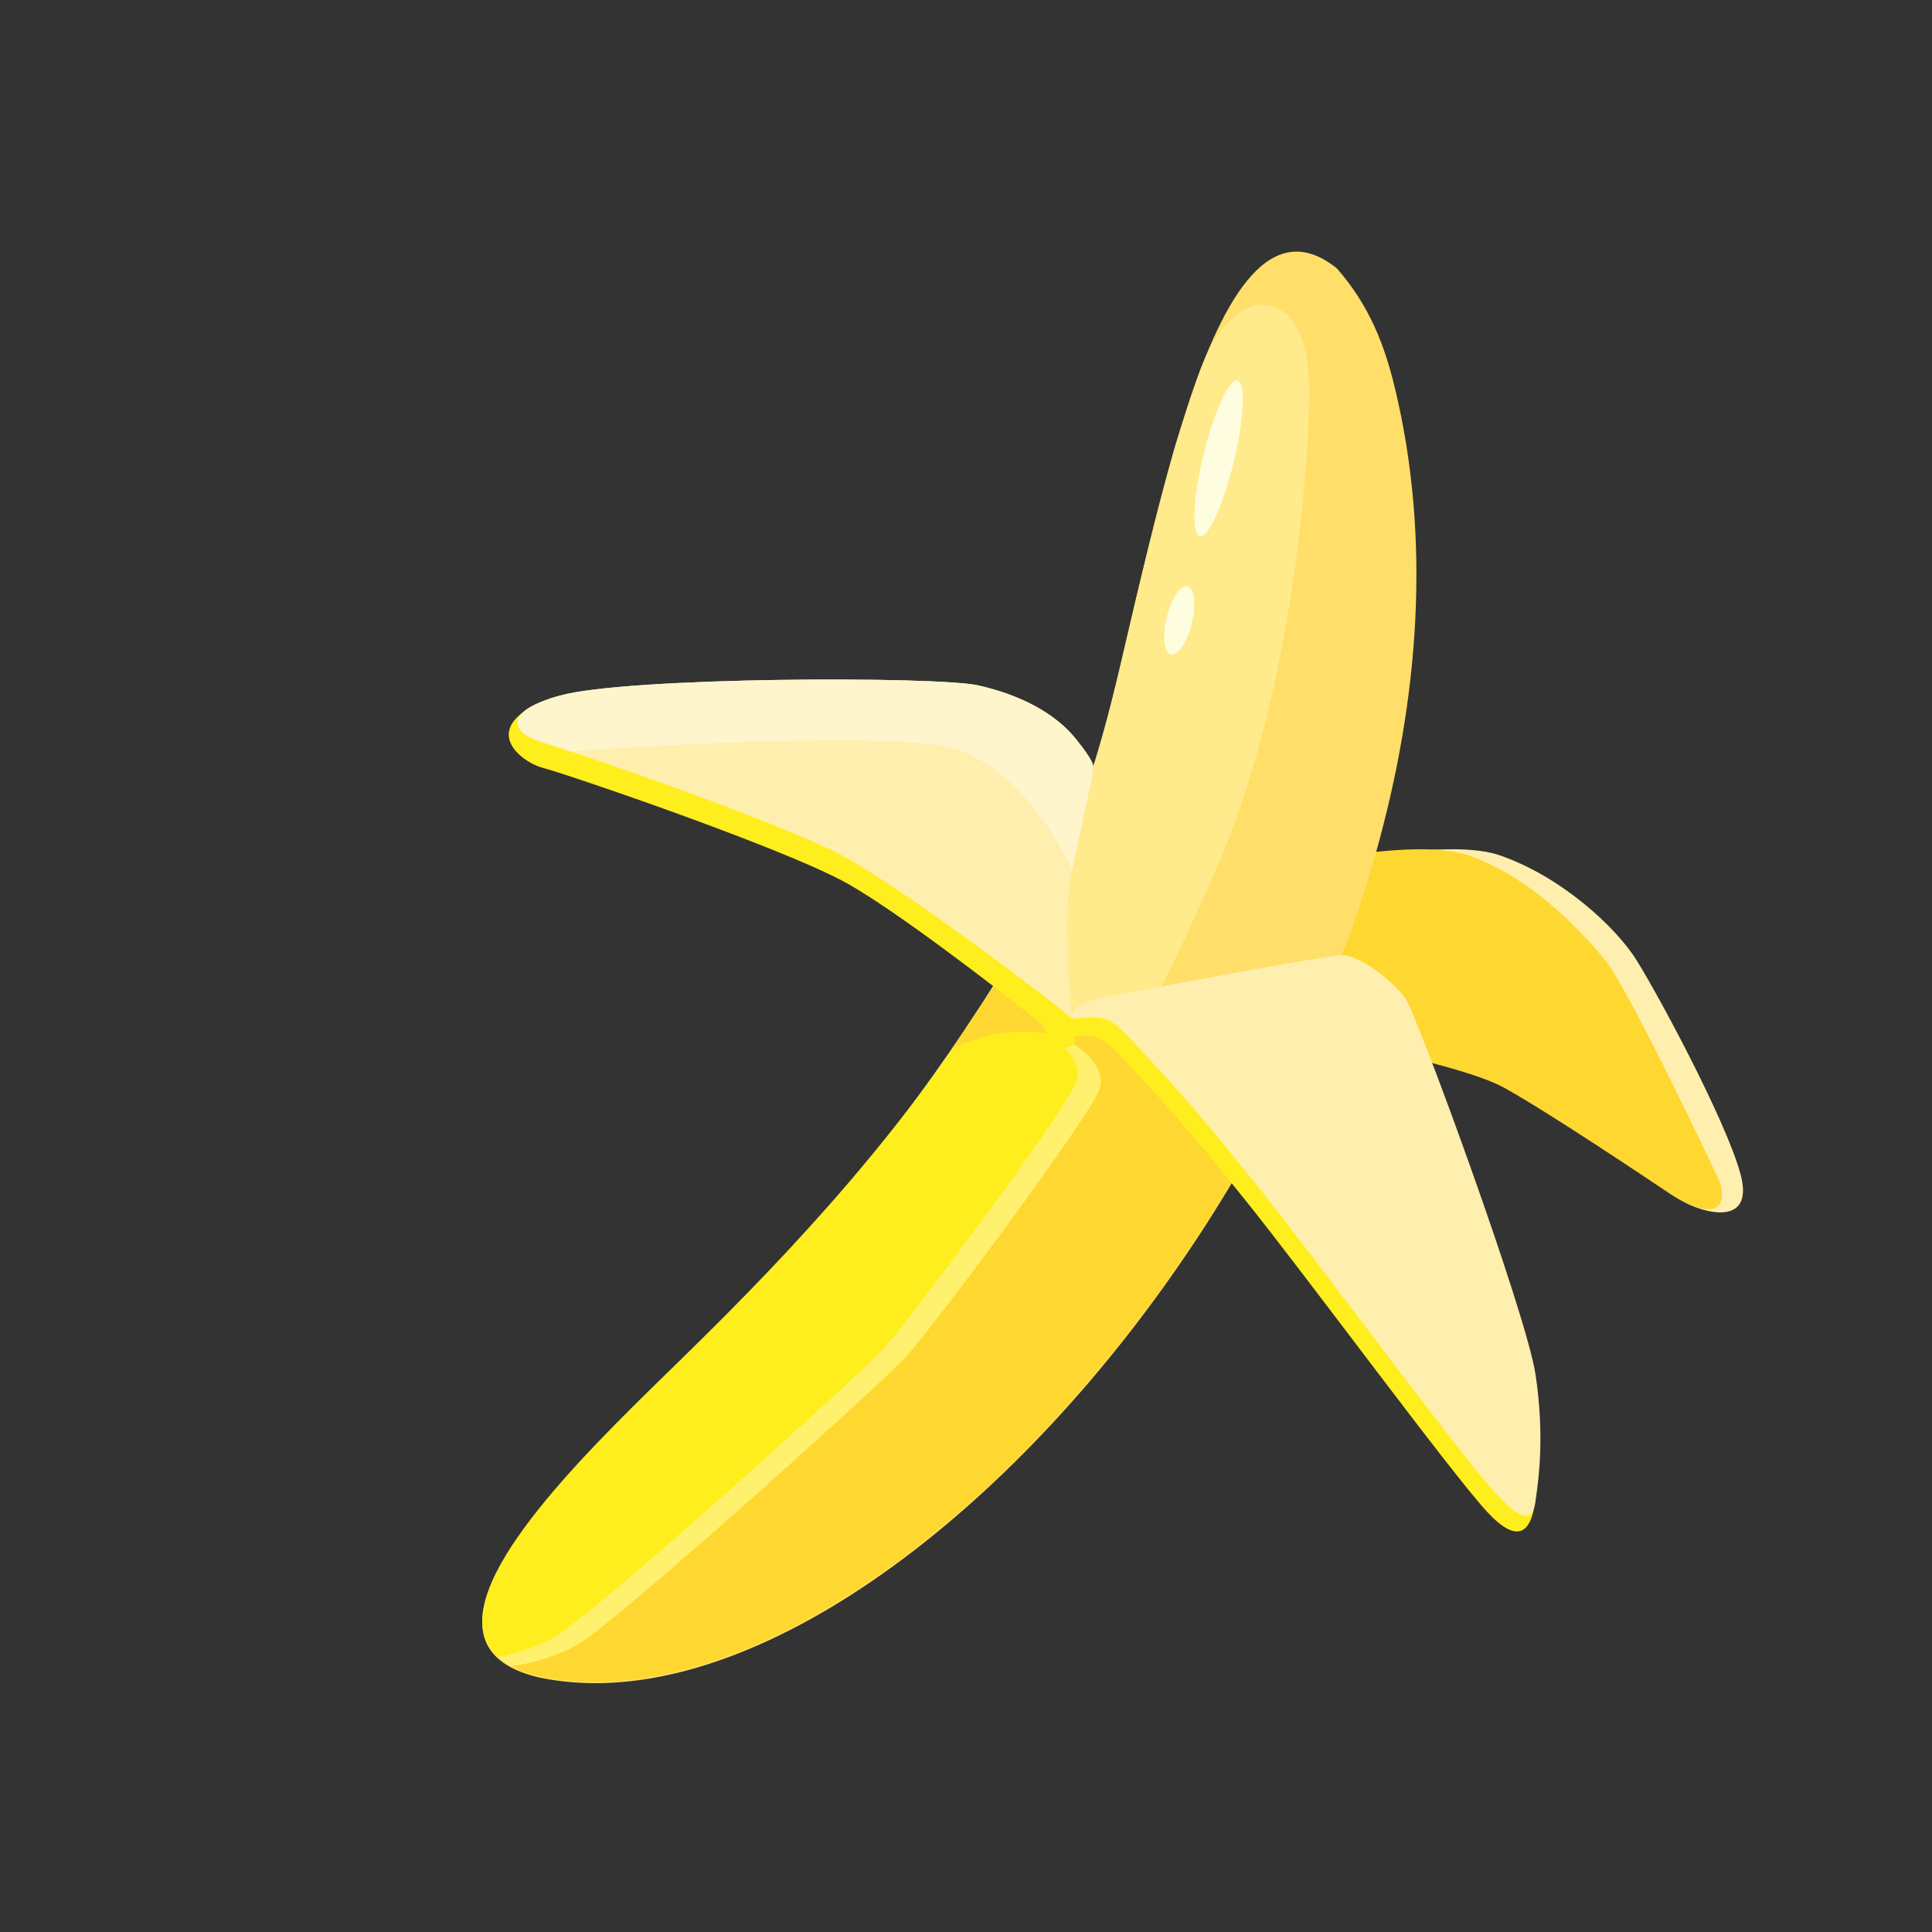 <?xml version="1.0" encoding="utf-8"?>
<!-- Generator: Adobe Illustrator 26.0.3, SVG Export Plug-In . SVG Version: 6.00 Build 0)  -->
<svg version="1.1" id="Слой_1" xmlns="http://www.w3.org/2000/svg" xmlns:xlink="http://www.w3.org/1999/xlink" x="0px" y="0px"
	 viewBox="0 0 1080 1080" style="enable-background:new 0 0 1080 1080;" xml:space="preserve">
<rect x="0" y="0" width="1080" height="1080" fill="#333333" stroke="none"/>
<style type="text/css">
	.st0{fill:#FFEFAE;}
	.st1{fill:#FFD731;}
	.st2{fill:#005318;}
	.st3{fill:#002716;}
	.st4{fill:#FFDF69;}
	.st5{fill:#1EEF00;}
	.st6{fill:#00B700;}
	.st7{fill:#A4FF5C;}
	.st8{fill:#E7FFAB;}
	.st9{fill:#726D00;}
	.st10{fill:#FFEA8C;}
	.st11{fill:#FFFDE0;}
	.st12{fill:#FFEE1E;}
	.st13{fill:#FFF16E;}
	.st14{fill:#FFF5CC;}
	.st15{fill:#FFA91F;}
	.st16{fill:#FFCB4A;}
	.st17{fill:#FFEB97;}
	.st18{fill:#FF9017;}
	.st19{fill:#EA6F00;}
	.st20{fill:#A000E2;}
	.st21{fill:#BF36FF;}
	.st22{fill:#DCA1FF;}
	.st23{fill:#006D1C;}
	.st24{fill:#008C1E;}
	.st25{fill:url(#SVGID_1_);}
	.st26{fill:#FF9E78;}
	.st27{fill:#FF855F;}
	.st28{fill:#086B00;}
	.st29{fill:#FFBDA6;}
	.st30{fill:#688E00;}
	.st31{fill:#FF8D73;}
	.st32{fill:#FF6D00;}
	.st33{fill:#FF7F29;}
	.st34{fill:#6CC900;}
	.st35{fill:#599E00;}
	.st36{fill:#8AE200;}
	.st37{fill:#616800;}
	.st38{fill:#CC4400;}
	.st39{fill:#CE0000;}
	.st40{fill:#FFAA88;}
	.st41{fill:#F72300;}
	.st42{fill:#FF3600;}
	.st43{fill:#DD0000;}
	.st44{fill:#FF5C36;}
	.st45{fill:#FF8269;}
	.st46{fill:#8C004D;}
	.st47{fill:#399B00;}
	.st48{fill:#2B7C00;}
	.st49{fill:#5EBF00;}
	.st50{fill:#B2006A;}
	.st51{fill:#FF6ED3;}
	.st52{fill:#7CDB00;}
	.st53{fill:#86D300;}
	.st54{fill:#5DB500;}
</style>
<path class="st0" d="M616.54,568.24l95.63-78.35c0,0,91.16-23.6,125.78-11.89c34.62,11.71,65.56,40.46,76.97,58.88
	c15.38,24.82,54.8,99.55,58.97,123.67c4.17,24.12-20.96,17.85-33.2,10.99c-14.32-8.03-56.31-48.93-82.21-63.38
	c-25.91-14.45-119.57-31-119.57-31L616.54,568.24z"/>
<path class="st1" d="M599.06,568.24l95.63-78.35c0,0,91.16-23.6,125.78-11.89c34.62,11.71,63.32,42.05,76.97,58.88
	s63.84,123.47,63.84,123.47c6.71,23.14-14.05,16.12-27.71,7.01c-13.66-9.11-66.67-44.76-92.57-59.21
	c-25.91-14.45-119.57-31-119.57-31L599.06,568.24z"/>
<path class="st4" d="M747.31,150.01c-72.89-58.57-105.1,173.06-135.11,277.43c-46.22,158.22-190.56,292.93-248.89,350.22
	s-139.11,141.78-62.22,160c210.85,44.91,560.13-384.85,478.58-721.11C774.05,193.4,765.89,171.22,747.31,150.01z"/>
<path class="st10" d="M657.26,248.29c12.49-38.12,17.13-60.09,34.85-72.91c11.47-8.31,20.26-4.96,26.37-0.16
	c6.22,4.89,11.85,15.65,13.19,36.05c1.33,20.4-4,165.73-52,275.06s-90,176-139.67,229.33C490.33,769,463.67,746.33,461,737
	s-26.8-30.42,10.6-71.88s103.49-137.21,119.76-181.22c14.45-39.08,22.78-58.1,38.78-128.32
	C640.04,312.17,655.12,254.83,657.26,248.29z"/>
<ellipse transform="matrix(0.236 -0.972 0.972 0.236 166.391 905.612)" class="st11" cx="659.17" cy="346.98" rx="19.56" ry="7.22"/>
<ellipse transform="matrix(0.236 -0.972 0.972 0.236 271.191 857.811)" class="st11" cx="681.17" cy="256.43" rx="44.82" ry="8.67"/>
<path class="st12" d="M741.05,556.52c-5.59,13.46-11.57,26.78-17.91,39.91c-100.11,207.5-288.75,368.84-422.05,340.45
	c-4.78-1.13-8.96-2.52-12.56-4.15c-1.01-0.45-1.98-0.93-2.9-1.42c-2.82-1.51-5.24-3.18-7.28-5
	c-33.06-29.65,34.39-99.76,84.96-149.43c37.29-36.62,109.7-104.87,169.18-190.68c2.66-3.85,5.3-7.73,7.91-11.65
	c4.11-6.15,8.13-12.39,12.07-18.71c1.72-2.76,3.42-5.53,5.1-8.32l0.3,0.19l28.35,17.71l5.09-0.65l7.78,4.86l45-4.16l2-0.18
	L741.05,556.52z"/>
<path class="st13" d="M710.27,592.22C610.24,799.56,421.81,960.81,288.53,932.73c-1.01-0.45-1.98-0.93-2.9-1.42
	c-2.82-1.51-5.24-3.18-7.28-5c7-1.23,18.6-4.14,31.11-10.85c20.15-10.82,167.71-143.86,182.99-160
	c15.27-16.15,103.06-134.31,109.16-150.37c4.65-12.24-9.65-23-16.72-27.44h-0.01c-2.21-1.38-3.71-2.15-3.71-2.15
	s-17.55-6.09-40.77-0.95c-0.15,0.03-0.29,0.07-0.44,0.1l12.51-18.81c1.72-2.76,3.42-5.53,5.1-8.32l0.3,0.19l28.35,17.71l5.09-0.65
	l7.78,4.86l45-4.16L710.27,592.22z"/>
<path class="st1" d="M723.14,596.43c-100.11,207.5-288.75,368.84-422.05,340.45c-4.78-1.13-8.96-2.52-12.56-4.15
	c-1.01-0.45-1.98-0.93-2.9-1.42c4.38-0.43,19.71-2.52,36.7-11.64c20.15-10.82,167.71-143.86,182.99-160
	c15.27-16.15,103.06-134.31,109.16-150.37c6.1-16.07-20.44-29.59-20.44-29.59s-3.39-1.17-9.15-2.06h-0.01
	c-11.07-1.69-30.9-2.3-52.39,8.55c-0.1,0.04-0.21,0.1-0.31,0.15l7.78-11.7l12.51-18.81l5.4-8.13l28.35,17.71l5.09-0.65l7.78,4.86
	l45-4.16l-3.03-1.22l1.87-0.24l3.16,1.28L723.14,596.43z"/>
<g>
	<path class="st12" d="M606.33,442.33c0.56,3.86-9.92,20.02-16.11,39.66c-2.27,7.2-3.97,14.87-4.33,22.57
		c-1.09,22.87,8.22,50.56,12.73,64.45c1.42,4.37,2.36,7.37,2.36,8.44c0,0,0.14,6.53-1.09,7.05c-2.01,0.85-10.51,3.76-14.89-0.09
		c0,0,0.67-9.3-3.55-12.64c-30.24-24.14-81.33-62.98-107.63-77.8c-34.81-19.62-156.73-61.2-169.97-64.61
		c-8.62-2.22-21.75-11.14-19.11-21.39c0.8-3.16,3.11-6.45,7.5-9.7c3.23-2.41,7.59-4.79,13.32-7.09c0.01-0.01,0.03-0.01,0.04-0.02
		c1.14-0.45,2.42-0.88,3.84-1.28c43.79-12.34,214.99,2.16,237.31,7.24c23.05,5.25,42.67,15.2,54.64,30.13
		C613.36,442.18,606.33,442.33,606.33,442.33z"/>
	<path class="st0" d="M610.84,428.98c0.6,4.16-6.93,34.09-11.46,57c-1.2,6.09-2.08,12.29-2.37,18.32
		c-1.42,29.88,2.04,60.53,2.08,65.25c-0.04-0.1-0.2-0.28-0.47-0.54c-7.07-6.87-88.85-68.86-124.58-89
		c-29.04-16.36-118.73-48.02-155.33-60.05c-0.07-0.02-0.14-0.04-0.21-0.07l-0.24-0.08c-7.04-2.3-12.04-3.86-14.19-4.41
		c-3.11-0.8-6.36-2.11-9.01-3.78c-5.36-3.37-8.29-8.23-2.82-13.35c2.5-2.35,6.75-4.75,13.32-7.09c0.01-0.01,0.03-0.01,0.04-0.02
		c1.2-0.43,2.48-0.85,3.84-1.28c1.1-0.34,2.25-0.68,3.46-1.02c37.67-10.58,211.02-10.94,234.07-5.7
		c23.05,5.25,42.67,15.2,54.64,30.13C613.58,428.23,610.84,428.98,610.84,428.98z"/>
</g>
<g>
	<path class="st12" d="M608.38,562.48c0,0,126.16-18.38,136.83-18.38c10.67,0,28.84,15.16,35.18,23.73
		c6.33,8.57,67.56,175.68,72.89,210.35s6.18,54.77,4.68,62.97c-1.85,10.07-6.46,25.92-26.9,3.7S729.86,712.8,695.94,670.63
		c-21.93-27.26-36.17-44.53-58.07-68c-10.37-11.11-16-18.22-22.52-21.78c-6.78-3.7-21.31-1.15-21.31-1.15
		C593.11,569.89,605.39,563.51,608.38,562.48z"/>
	<path class="st0" d="M616.43,557.68c0,0,123.17-23.65,133.83-23.65c10.67,0,28.84,15.16,35.18,23.73
		c6.33,8.57,67.56,175.68,72.89,210.35c5.33,34.67,1.49,60.21,0.56,67.11c-1.32,9.79-2.33,21.78-22.78-0.44
		C815.67,812.56,734.92,702.72,701,660.56c-21.93-27.26-36.17-44.53-58.07-68c-10.37-11.11-16-18.22-22.52-21.78
		c-6.78-3.7-21.31-1.15-21.31-1.15C598.16,559.81,616.43,557.68,616.43,557.68z"/>
</g>
<path class="st14" d="M610.84,428.98c0.6,4.16-6.93,34.09-11.46,57l0,0c0,0-25.78-57.78-68.7-68.09s-211.97,2.07-211.97,2.07h-0.03
	l-0.18-0.07l-0.24-0.08l-23.2-8.19c-5.36-3.37-8.29-8.23-2.82-13.35c2.5-2.35,6.75-4.75,13.32-7.09c0.01-0.01,0.03-0.01,0.04-0.02
	c1.14-0.45,2.42-0.88,3.84-1.28c1.1-0.34,2.25-0.68,3.46-1.02c37.67-10.58,211.02-10.94,234.07-5.7
	c23.05,5.25,42.67,15.2,54.64,30.13C613.58,428.23,610.84,428.98,610.84,428.98z"/>
</svg>
